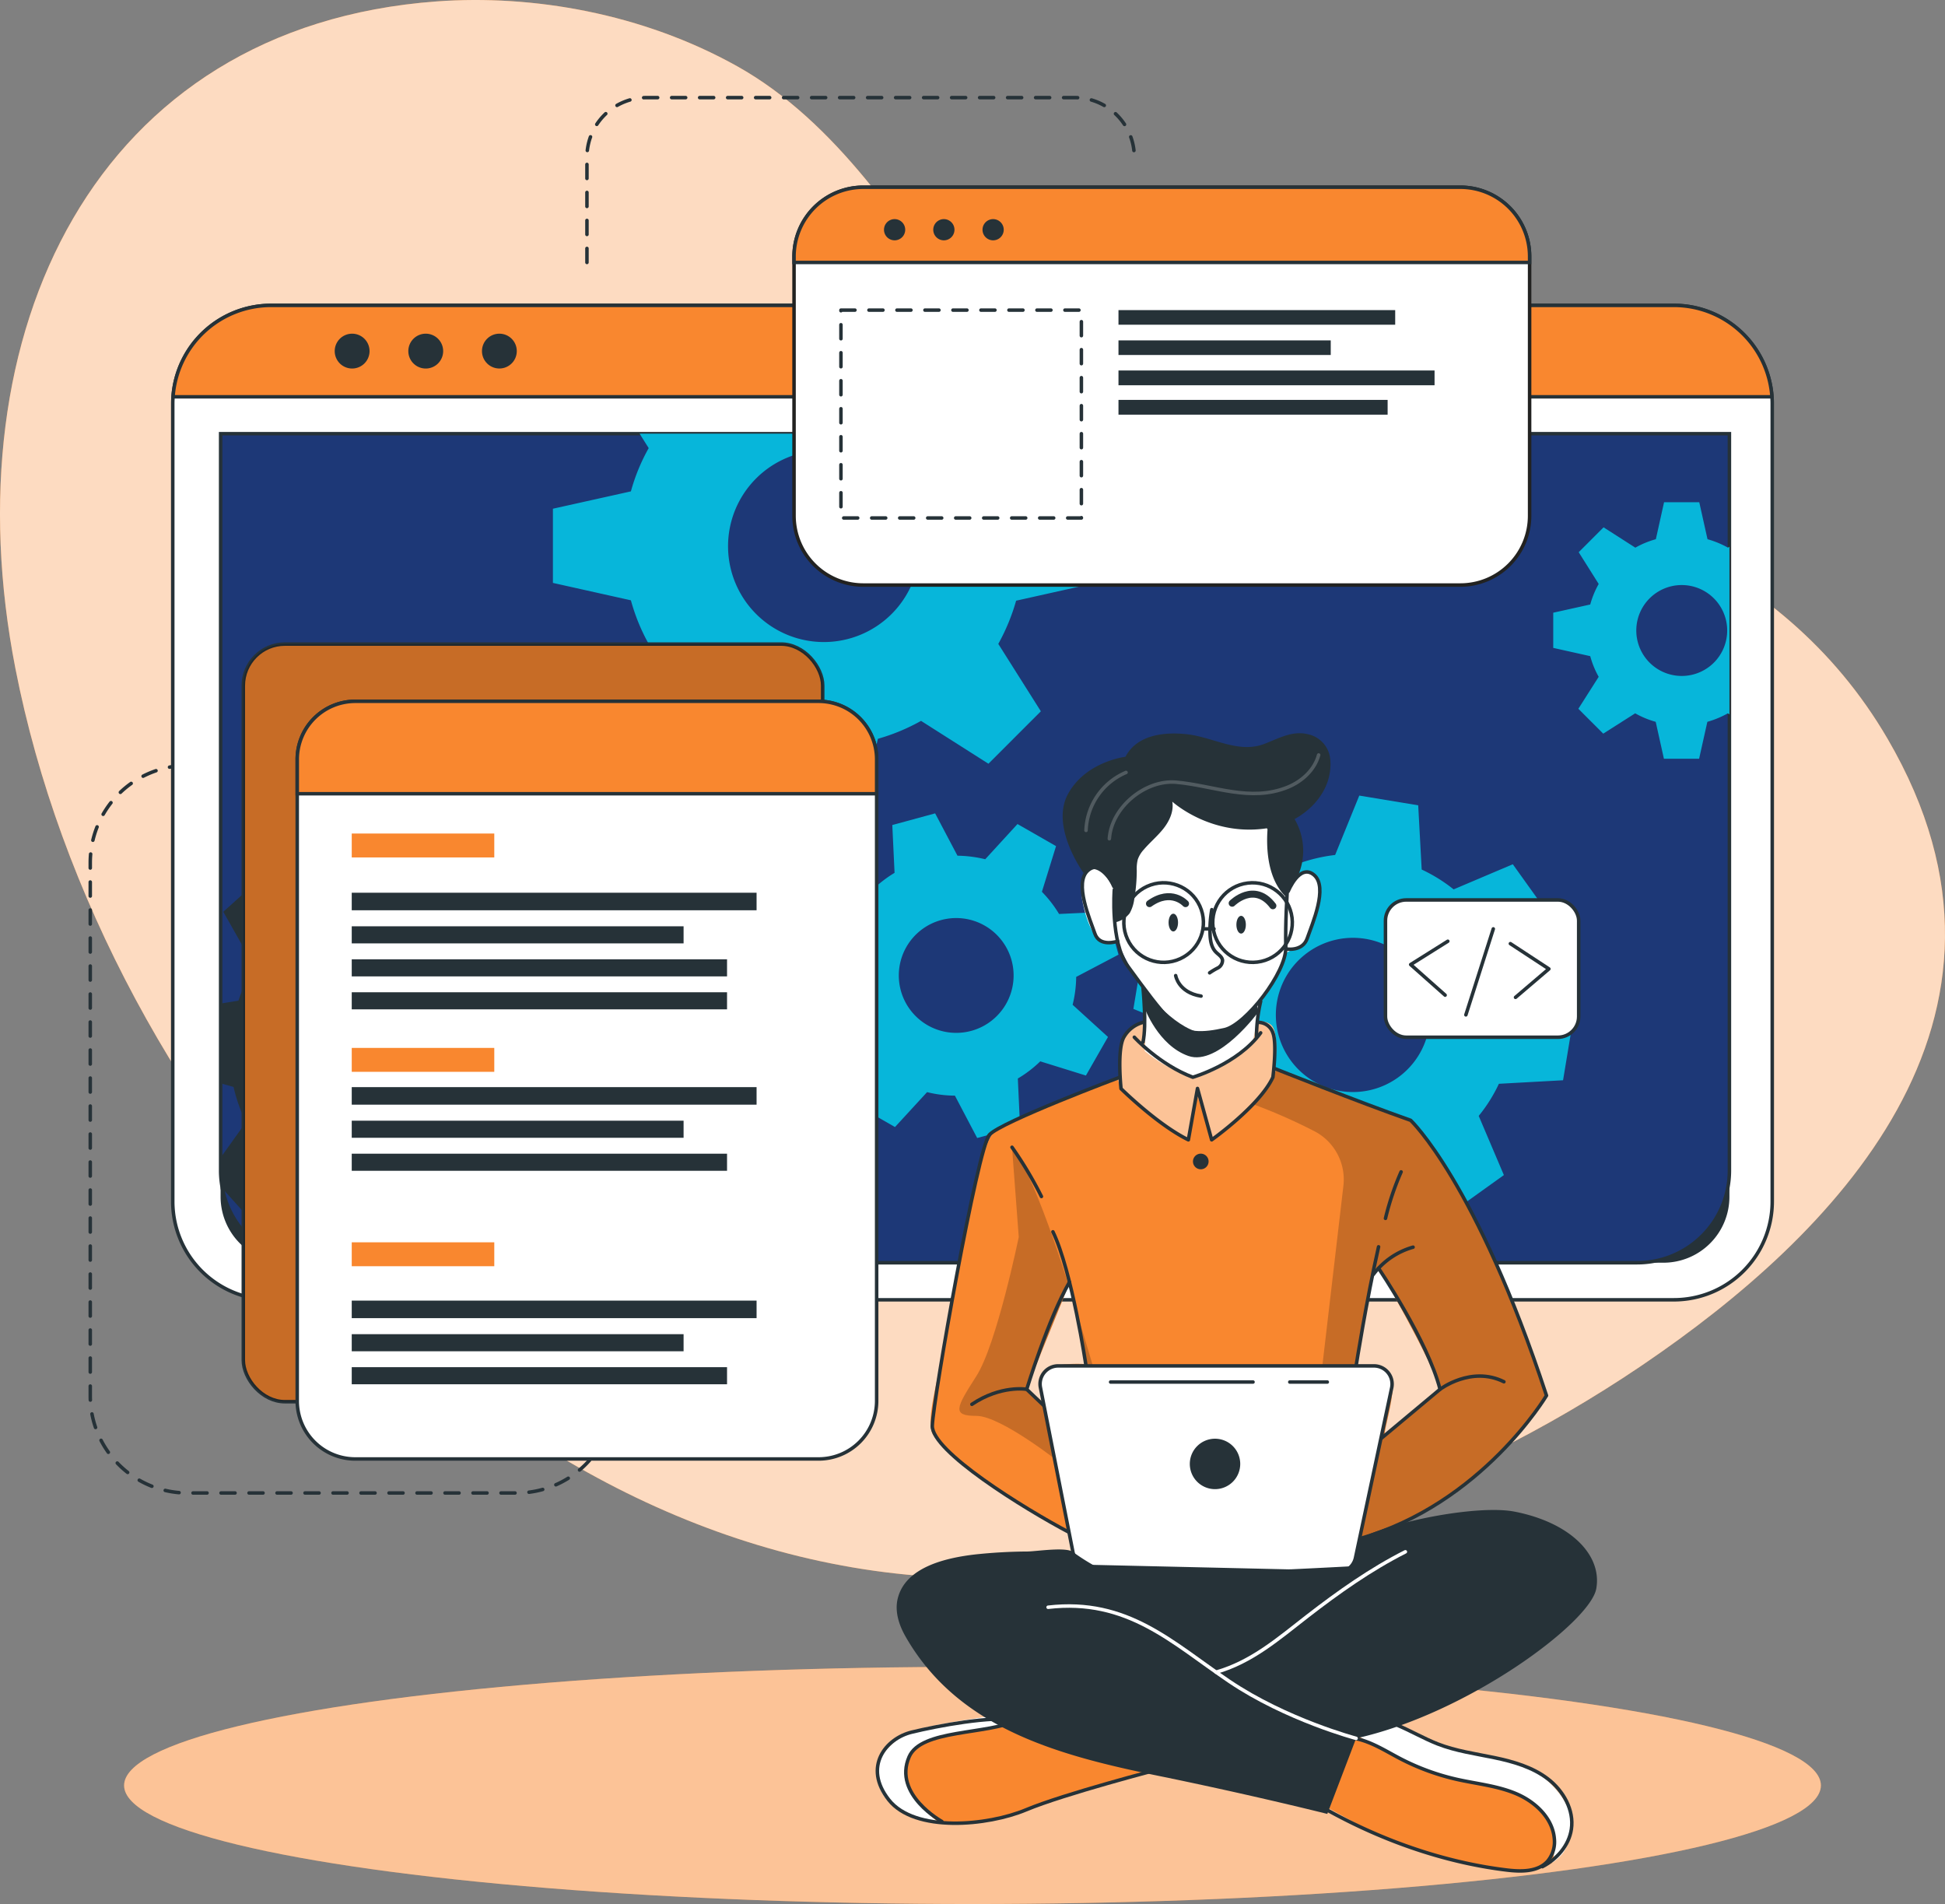 <svg xmlns="http://www.w3.org/2000/svg" width="612.991" height="600" viewBox="0 0 612.991 600">
  <rect x="0" y="0" width="612.991" height="600" fill="#808080" stroke="none"/>
  <g id="Group_36862" data-name="Group 36862" transform="translate(-30.462 -42.391)">
    <g id="Background_Simple" data-name="Background Simple" transform="translate(30.462 42.391)">
      <g id="Group_36848" data-name="Group 36848">
        <path id="Path_37622" data-name="Path 37622" d="M625.321,275.14C557.269,158.6,372.7,200.109,335,143.42c-19.3-29.025-40.9-62.669-72.223-80.166-29.861-16.679-64.484-22.629-94.67-20.421C60.315,50.724,14.609,147.165,35.323,253.072,62.956,394.346,188.191,538.656,336.968,539.666c77.813.528,152.1-27.287,210.377-66.608l1.3-.884C606.865,432.547,677.277,364.115,625.321,275.14Z" transform="translate(-30.462 -42.391)" fill="#f9872f"/>
        <path id="Path_37623" data-name="Path 37623" d="M625.321,275.14C557.269,158.6,372.7,200.109,335,143.42c-19.3-29.025-40.9-62.669-72.223-80.166-29.861-16.679-64.484-22.629-94.67-20.421C60.315,50.724,14.609,147.165,35.323,253.072,62.956,394.346,188.191,538.656,336.968,539.666c77.813.528,152.1-27.287,210.377-66.608l1.3-.884C606.865,432.547,677.277,364.115,625.321,275.14Z" transform="translate(-30.462 -42.391)" fill="#fff" opacity="0.7"/>
      </g>
    </g>
    <g id="Lines" transform="translate(58.909 73.154)">
      <g id="Group_36849" data-name="Group 36849" transform="translate(0 0)">
        <path id="Path_37624" data-name="Path 37624" d="M89.023,215.179H81.457A30.619,30.619,0,0,0,50.838,245.8V413.807a30.619,30.619,0,0,0,30.619,30.619H185.27a30.619,30.619,0,0,0,30.619-30.619h0" transform="translate(-50.838 -4.714)" fill="none" stroke="#263238" stroke-linecap="round" stroke-linejoin="round" stroke-width="1.103" stroke-dasharray="4.412"/>
        <path id="Path_37625" data-name="Path 37625" d="M162.964,116.365V83.178a18.752,18.752,0,0,1,18.752-18.752h135a18.752,18.752,0,0,1,18.752,18.752h0" transform="translate(-6.426 -64.426)" fill="none" stroke="#263238" stroke-linecap="round" stroke-linejoin="round" stroke-width="1.103" stroke-dasharray="4.412"/>
      </g>
    </g>
    <g id="Shadow" transform="translate(69.575 567.662)">
      <g id="Group_36850" data-name="Group 36850">
        <ellipse id="Ellipse_2150" data-name="Ellipse 2150" cx="267.382" cy="37.365" rx="267.382" ry="37.365" fill="#f9872f"/>
        <ellipse id="Ellipse_2151" data-name="Ellipse 2151" cx="267.382" cy="37.365" rx="267.382" ry="37.365" fill="#fff" opacity="0.5"/>
      </g>
    </g>
    <g id="Window" transform="translate(84.907 138.621)">
      <g id="Group_36851" data-name="Group 36851">
        <path id="Path_37626" data-name="Path 37626" d="M573.561,142.319V393.7a30.99,30.99,0,0,1-30.986,30.986H100.446A30.99,30.99,0,0,1,69.46,393.7V142.319c0-.739.031-1.463.092-2.186a30.982,30.982,0,0,1,30.894-28.814H542.575a30.982,30.982,0,0,1,30.894,28.814C573.53,140.856,573.561,141.581,573.561,142.319Z" transform="translate(-69.46 -111.319)" fill="#fff" stroke="#263238" stroke-linecap="round" stroke-linejoin="round" stroke-width="1.103"/>
        <path id="Rectangle_5704" data-name="Rectangle 5704" d="M0,0H475.525a0,0,0,0,1,0,0V240.452a20.8,20.8,0,0,1-20.8,20.8H20.8A20.8,20.8,0,0,1,0,240.452V0A0,0,0,0,1,0,0Z" transform="translate(15.078 40.427)" fill="#263238"/>
        <path id="Path_37627" data-name="Path 37627" d="M555.793,140.275V372.5a28.881,28.881,0,0,1-28.716,29.029h-418.1A28.881,28.881,0,0,1,80.26,372.5V140.275Z" transform="translate(-65.182 -99.85)" fill="#1d3877"/>
        <path id="Path_37628" data-name="Path 37628" d="M573.442,140.133H69.526a30.982,30.982,0,0,1,30.894-28.814H542.548A30.982,30.982,0,0,1,573.442,140.133Z" transform="translate(-69.434 -111.319)" fill="#f9872f" stroke="#263238" stroke-miterlimit="10" stroke-width="1.103"/>
        <path id="Path_37629" data-name="Path 37629" d="M117,123.2a5.488,5.488,0,1,1-5.488-5.488A5.488,5.488,0,0,1,117,123.2Z" transform="translate(-54.979 -108.789)" fill="#263238"/>
        <path id="Path_37630" data-name="Path 37630" d="M133.618,123.2a5.489,5.489,0,1,1-5.489-5.488A5.49,5.49,0,0,1,133.618,123.2Z" transform="translate(-48.395 -108.789)" fill="#263238"/>
        <circle id="Ellipse_2152" data-name="Ellipse 2152" cx="5.488" cy="5.488" r="5.488" transform="translate(97.452 8.918)" fill="#263238"/>
        <path id="Path_37631" data-name="Path 37631" d="M555.782,140.282V372.488a29.048,29.048,0,0,1-29.044,29.046H109.3a29.038,29.038,0,0,1-28.476-23.41l-.015-.015v-.061a28.794,28.794,0,0,1-.539-5.559V140.282Z" transform="translate(-65.18 -99.847)" fill="none" stroke="#263238" stroke-miterlimit="10" stroke-width="1.103"/>
        <path id="Path_37632" data-name="Path 37632" d="M436.173,170.072a29.515,29.515,0,0,0-6.453-2.664l-2.6-11.659H416.028l-2.587,11.659a28.629,28.629,0,0,0-6.468,2.664l-10.01-6.407-7.839,7.839,6.3,10.01a28.51,28.51,0,0,0-2.664,6.468L381.1,190.569v11.089l11.659,2.6a28.26,28.26,0,0,0,2.664,6.514l-6.407,10.071,7.839,7.839,10.071-6.407a28.617,28.617,0,0,0,6.468,2.68l2.587,11.642h11.089l2.6-11.642a29.5,29.5,0,0,0,6.453-2.68l.508.324V169.778ZM421.6,210.5a14.323,14.323,0,1,1,14.322-14.323A14.315,14.315,0,0,1,421.6,210.5Z" transform="translate(53.978 -93.721)" fill="#07b6da"/>
        <path id="Path_37633" data-name="Path 37633" d="M325.841,187.431V164.053l-24.58-5.452a63.509,63.509,0,0,0-5.621-13.644l2.972-4.682H182.6l2.865,4.558a60.517,60.517,0,0,0-5.607,13.63l-24.578,5.467v23.378l24.578,5.482a61.336,61.336,0,0,0,5.607,13.738L171.96,227.765,188.5,244.289l21.222-13.506a62.433,62.433,0,0,0,13.644,5.651l5.452,24.549H252.2l5.5-24.549a62.875,62.875,0,0,0,13.6-5.651l21.237,13.506,16.524-16.524-13.414-21.237a64.067,64.067,0,0,0,5.621-13.615Zm-85.164,18.512a30.2,30.2,0,1,1,30.2-30.2A30.2,30.2,0,0,1,240.677,205.943Z" transform="translate(-35.467 -99.85)" fill="#07b6da"/>
        <path id="Path_37634" data-name="Path 37634" d="M200.5,312.028l.984-18.543-19.219-5.421a52.079,52.079,0,0,0-3.943-11.026l11.611-16.309-12.443-13.814-17.4,9.841a51.523,51.523,0,0,0-10.595-5.066l-3.327-19.713-18.542-.986-5.36,19.281a48.485,48.485,0,0,0-11.028,3.912L94.942,242.571l-13.83,12.445,9.856,17.418a48.123,48.123,0,0,0-5.083,10.58l-5.621.924v25.118l4.081,1.155a48.577,48.577,0,0,0,3.943,11.057l-8.023,11.227.539,9.625v.061l.015.015,8.27,9.179,17.433-9.841a48.292,48.292,0,0,0,10.626,5.128l3.173,18.928v.015l.154.785,18.543.986.493-1.77v-.015l4.865-17.5a49.623,49.623,0,0,0,11.089-3.912l16.262,11.6,13.83-12.428-9.824-17.433a48.19,48.19,0,0,0,5.02-10.566Zm-49.251-28.969a24.012,24.012,0,1,0-1.786,33.9A24.013,24.013,0,0,0,151.245,283.059Z" transform="translate(-65.18 -63.918)" fill="#263238"/>
        <path id="Path_37635" data-name="Path 37635" d="M297.51,286.3a37.765,37.765,0,0,0,1.125-8.781l13.33-7.008-3.683-13.525-15.047.7a37.419,37.419,0,0,0-5.406-6.986l4.458-14.394-12.15-6.961-10.165,11.092a39.361,39.361,0,0,0-8.753-1.114l-7.038-13.342-13.5,3.676.712,15.067a38.235,38.235,0,0,0-7,5.4l-14.4-4.444-6.969,12.131,11.151,10.138a36.577,36.577,0,0,0-1.1,8.758l-13.355,7.032,3.683,13.525,15.067-.713a35.848,35.848,0,0,0,5.386,6.994l-4.48,14.321,12.152,6.961,10.112-11a36.831,36.831,0,0,0,8.773,1.106l7.018,13.351,13.506-3.675-.593-12.869-.1-2.206a37.134,37.134,0,0,0,7.068-5.408l14.389,4.473,5.946-10.392,1.014-1.759Zm-31.933,8.216a18.091,18.091,0,1,1,12.7-22.209A18.09,18.09,0,0,1,265.577,294.518Z" transform="translate(-13.906 -65.901)" fill="#07b6da"/>
        <path id="Path_37636" data-name="Path 37636" d="M421.735,311.678l3.08-18.557-18.789-7.561a49.9,49.9,0,0,0-2.694-11.582l13.521-15.061L405.9,243.609l-18.65,7.916a49.612,49.612,0,0,0-10.071-6.253l-1.093-20.235-18.574-3.066-7.607,18.712a51.994,51.994,0,0,0-11.534,2.71l-15.109-13.521-15.293,10.95,7.931,18.635a50.691,50.691,0,0,0-5.651,8.779c-.215.43-.431.861-.631,1.293L289.4,270.653l-3.08,18.542,3.049,1.231,15.74,6.345a48.792,48.792,0,0,0,2.694,11.535l-13.521,15.108,10.95,15.293,18.649-7.947a48.363,48.363,0,0,0,10.057,6.3l1.047,20.144,18.557,3.064,7.593-18.572a48.8,48.8,0,0,0,11.565-2.711l15.076,13.538,15.308-10.965-7.931-18.65a48.586,48.586,0,0,0,6.361-10.119Zm-52.069-.832a24.3,24.3,0,1,1,5.605-33.911A24.308,24.308,0,0,1,369.667,310.846Z" transform="translate(16.436 -67.491)" fill="#07b6da"/>
      </g>
    </g>
    <g id="Graphics" transform="translate(107.145 101.391)">
      <g id="Group_36859" data-name="Group 36859" transform="translate(0 0)">
        <g id="Group_36856" data-name="Group 36856" transform="translate(0 143.963)">
          <rect id="Rectangle_5705" data-name="Rectangle 5705" width="182.604" height="238.751" rx="13.11" fill="#f9872f" stroke="#263238" stroke-miterlimit="10" stroke-width="1.103"/>
          <rect id="Rectangle_5706" data-name="Rectangle 5706" width="182.604" height="238.751" rx="13.11" opacity="0.2"/>
          <g id="Group_36855" data-name="Group 36855" transform="translate(17 18.04)">
            <path id="Path_37637" data-name="Path 37637" d="M280.169,218.988V421.132a18.3,18.3,0,0,1-18.311,18.311h-146a18.3,18.3,0,0,1-18.3-18.311V218.988a18.3,18.3,0,0,1,18.3-18.3h146A18.3,18.3,0,0,1,280.169,218.988Z" transform="translate(-97.566 -200.692)" fill="#fff" stroke="#263238" stroke-linecap="round" stroke-linejoin="round" stroke-width="1.103"/>
            <path id="Path_37638" data-name="Path 37638" d="M280.169,218.988v10.825H97.566V218.988a18.3,18.3,0,0,1,18.3-18.3h146A18.3,18.3,0,0,1,280.169,218.988Z" transform="translate(-97.566 -200.692)" fill="#f9872f" stroke="#263238" stroke-miterlimit="10" stroke-width="1.103"/>
            <rect id="Rectangle_5707" data-name="Rectangle 5707" width="44.924" height="7.535" transform="translate(17.173 41.662)" fill="#f9872f"/>
            <rect id="Rectangle_5708" data-name="Rectangle 5708" width="44.924" height="7.535" transform="translate(17.173 109.217)" fill="#f9872f"/>
            <rect id="Rectangle_5709" data-name="Rectangle 5709" width="44.924" height="7.535" transform="translate(17.173 170.477)" fill="#f9872f"/>
            <g id="Group_36852" data-name="Group 36852" transform="translate(17.173 60.317)">
              <rect id="Rectangle_5710" data-name="Rectangle 5710" width="127.591" height="5.527" fill="#263238"/>
              <rect id="Rectangle_5711" data-name="Rectangle 5711" width="104.585" height="5.385" transform="translate(0 10.578)" fill="#263238"/>
              <rect id="Rectangle_5712" data-name="Rectangle 5712" width="118.28" height="5.386" transform="translate(0 20.977)" fill="#263238"/>
              <rect id="Rectangle_5713" data-name="Rectangle 5713" width="118.28" height="5.385" transform="translate(0 31.366)" fill="#263238"/>
            </g>
            <g id="Group_36853" data-name="Group 36853" transform="translate(17.173 121.577)">
              <rect id="Rectangle_5714" data-name="Rectangle 5714" width="127.591" height="5.527" fill="#263238"/>
              <rect id="Rectangle_5715" data-name="Rectangle 5715" width="104.585" height="5.385" transform="translate(0 10.578)" fill="#263238"/>
              <rect id="Rectangle_5716" data-name="Rectangle 5716" width="118.28" height="5.386" transform="translate(0 20.977)" fill="#263238"/>
            </g>
            <g id="Group_36854" data-name="Group 36854" transform="translate(17.173 188.85)">
              <rect id="Rectangle_5717" data-name="Rectangle 5717" width="127.591" height="5.527" fill="#263238"/>
              <rect id="Rectangle_5718" data-name="Rectangle 5718" width="104.585" height="5.386" transform="translate(0 10.578)" fill="#263238"/>
              <rect id="Rectangle_5719" data-name="Rectangle 5719" width="118.28" height="5.386" transform="translate(0 20.977)" fill="#263238"/>
            </g>
          </g>
        </g>
        <g id="Group_36858" data-name="Group 36858" transform="translate(173.57)">
          <path id="Path_37639" data-name="Path 37639" d="M441.536,106.49v81.7a21.815,21.815,0,0,1-21.822,21.822H231.537a21.824,21.824,0,0,1-21.822-21.822v-81.7a21.837,21.837,0,0,1,21.822-21.838H419.714A21.828,21.828,0,0,1,441.536,106.49Z" transform="translate(-209.715 -84.652)" fill="#fff" stroke="#222221" stroke-miterlimit="10" stroke-width="1.103"/>
          <path id="Path_37640" data-name="Path 37640" d="M441.536,106.49v1.864H209.715V106.49a21.837,21.837,0,0,1,21.822-21.838H419.714A21.828,21.828,0,0,1,441.536,106.49Z" transform="translate(-209.715 -84.652)" fill="#f9872f" stroke="#263238" stroke-miterlimit="10" stroke-width="1.103"/>
          <path id="Path_37641" data-name="Path 37641" d="M235.728,97.555a3.342,3.342,0,1,1,0-4.726A3.34,3.34,0,0,1,235.728,97.555Z" transform="translate(-201.672 -81.801)" fill="#263238"/>
          <path id="Path_37642" data-name="Path 37642" d="M246.848,97.555a3.342,3.342,0,1,1,0-4.726A3.34,3.34,0,0,1,246.848,97.555Z" transform="translate(-197.267 -81.801)" fill="#263238"/>
          <path id="Path_37643" data-name="Path 37643" d="M257.968,97.555a3.342,3.342,0,1,1,0-4.726A3.34,3.34,0,0,1,257.968,97.555Z" transform="translate(-192.863 -81.801)" fill="#263238"/>
          <rect id="Rectangle_5720" data-name="Rectangle 5720" width="75.778" height="65.502" transform="translate(14.781 38.725)" fill="none" stroke="#263238" stroke-linecap="round" stroke-linejoin="round" stroke-width="1.103" stroke-dasharray="4.412"/>
          <g id="Group_36857" data-name="Group 36857" transform="translate(102.25 38.725)">
            <rect id="Rectangle_5721" data-name="Rectangle 5721" width="87.21" height="4.6" fill="#263238"/>
            <rect id="Rectangle_5722" data-name="Rectangle 5722" width="66.896" height="4.6" transform="translate(0 9.54)" fill="#263238"/>
            <rect id="Rectangle_5723" data-name="Rectangle 5723" width="99.615" height="4.655" transform="translate(0 19.025)" fill="#263238"/>
            <rect id="Rectangle_5724" data-name="Rectangle 5724" width="84.824" height="4.654" transform="translate(0 28.292)" fill="#263238"/>
          </g>
        </g>
      </g>
    </g>
    <g id="Character" transform="translate(306.749 273.444)">
      <g id="Group_36861" data-name="Group 36861">
        <path id="Path_37644" data-name="Path 37644" d="M324,444.93s-40.487,11.613-46.139,13.615c-5.143,1.816-19.08,6.7-29.537,5.189a22.545,22.545,0,0,1-2.988-.646c-10.6-3.157-15.354-6.1-16.741-12.767-1.4-6.683,3.881-11.565,8.963-14.708s32.649-6.421,32.649-6.421l6.652,1.956h.015Z" transform="translate(-228.362 -120.236)" fill="#f9872f"/>
        <path id="Path_37645" data-name="Path 37645" d="M248.319,463.734a22.545,22.545,0,0,1-2.988-.646c-10.6-3.157-15.354-6.1-16.741-12.767-1.4-6.683,3.881-11.565,8.963-14.708s32.649-6.421,32.649-6.421l6.652,1.956c-6.021,2.771-28.475,4.311-33.372,7.13s-7.269,8.131-4.374,15.308C240.649,457.4,244.776,461.1,248.319,463.734Z" transform="translate(-228.362 -120.236)" fill="#fff"/>
        <path id="Path_37646" data-name="Path 37646" d="M317.841,446.111s-30.407,7.878-42.463,12.921-35.061,7.248-43.255-3.151-.945-19.347,7.249-21.334,24.763-5.139,33.811-3.878" transform="translate(-228.298 -119.765)" fill="none" stroke="#263238" stroke-linecap="round" stroke-linejoin="round" stroke-width="1.103"/>
        <path id="Path_37647" data-name="Path 37647" d="M246.322,462.629s-15.472-8.483-10.334-20.373c3.79-8.775,24.43-6.872,34.65-11.669" transform="translate(-225.755 -119.683)" fill="none" stroke="#263238" stroke-linecap="round" stroke-linejoin="round" stroke-width="1.103"/>
        <path id="Path_37648" data-name="Path 37648" d="M409.133,465.836c-.416,4.142-1.879,8.115-6.067,10.58-2.788,1.649-6.761,2.634-12.443,2.573-14.2-.186-40.889-10.334-40.889-10.334l-24.994-13.814,13-20.576,3.557-5.636,9.195,2.063s7.607,4.313,15.262,7.747,26.226,4.158,32.772,9.456C405.067,453.176,409.841,458.937,409.133,465.836Z" transform="translate(-190.188 -120.459)" fill="#f9872f"/>
        <path id="Path_37649" data-name="Path 37649" d="M405.445,465.836c-.416,4.142-1.879,8.115-6.067,10.58a18.718,18.718,0,0,0-.709-12.474c-2.771-6.268-11.874-11.8-23.824-12.72-11.935-.924-21.1-6.514-25.888-9.01-3.742-1.941-11.627-6.175-14.907-7.947l3.557-5.636,9.195,2.063s7.607,4.313,15.262,7.747,26.226,4.158,32.772,9.456C401.38,453.176,406.153,458.937,405.445,465.836Z" transform="translate(-186.5 -120.459)" fill="#fff"/>
        <path id="Path_37650" data-name="Path 37650" d="M329.44,456.355c17.793,10.193,38.144,17.532,58.5,19.985,4.546.547,9.837.623,12.883-2.8a9.525,9.525,0,0,0,2.1-7.141c-.551-6.416-5.945-11.5-11.863-14.047s-12.45-3.15-18.734-4.558a74.07,74.07,0,0,1-18.017-6.591c-4.516-2.358-8.89-5.22-13.874-6.275s-10.924.225-13.583,4.572" transform="translate(-189.35 -118.101)" fill="none" stroke="#263238" stroke-linecap="round" stroke-linejoin="round" stroke-width="1.103"/>
        <path id="Path_37651" data-name="Path 37651" d="M395.509,477.061c4.6-2.361,8.378-6.7,9.143-11.811.906-6.048-2.538-12.127-7.391-15.847s-10.917-5.467-16.905-6.712-12.111-2.082-17.809-4.306c-8.758-3.422-17.4-10.182-26.484-7.771" transform="translate(-185.702 -119.874)" fill="none" stroke="#263238" stroke-linecap="round" stroke-linejoin="round" stroke-width="1.103"/>
        <path id="Path_37652" data-name="Path 37652" d="M391.84,304.947l-42.29-16.094-.524-.2s.155-1.125.278-2.757c.261-3.373.4-8.871-1.185-10.735-2.357-2.756-9.041-.445-15.555-3.434s-18.572,2.357-18.572,2.357-8.7-1.6-12.537,4.682c-1.955,5.066-1.277,12.612-1.277,12.612s-.278.107-.8.293c-5.036,1.879-32.448,12.2-38.254,16.34-6.407,4.543-13.49,51.129-15.77,64.8-2.278,13.691-6.328,26.012-4.265,30.724,2.048,4.7,31.508,27.383,48.449,33.234,16.942,5.868,77.049,4.144,77.049,4.144s.986-.263,2.725-.817c10.165-3.265,46.233-16.71,65.359-48.419C434.668,391.68,416.142,330.911,391.84,304.947ZM277.584,383.3c-3.11,2.2-1.448,10.75-1.448,10.75l-5.3-4.666,13.291-32.68,5.667,25.086S280.7,381.116,277.584,383.3Zm106.325,20.76c-1.463.755,4.2-14.954,1.509-18.511-2.7-3.573-10.765-3.218-10.765-3.218l.692-4.3c.094-.478,4.79-24.564,4.79-24.564l1.586-1.893s16.449,28.2,19.389,38.13C401.11,389.709,383.185,404.062,383.909,404.062Z" transform="translate(-223.547 -182.966)" fill="#f9872f"/>
        <path id="Path_37653" data-name="Path 37653" d="M298.5,222.254l-21.825,23.174s-3.011,2.66-1.815,9.382,3.982,12.5,6.087,12.946a29.913,29.913,0,0,0,5.054.452s4.677,10.136,7.99,14.12c0,0,1.155,15.645.539,19.989,0,0,7.842,6.849,15.227,7.72s18.8-10.446,18.8-10.446l2.83-13.853s6.694-10.164,7.152-12.871,3.517-2.012,5.022-3.345,4.986-7.3,5.559-12.946.616-12.119-5.936-10.217c-5.678-1.526-2.123-13.528-2.123-13.528l-9.977-8.8Z" transform="translate(-210.055 -202.202)" fill="#fff"/>
        <path id="Path_37654" data-name="Path 37654" d="M332.851,288.852a22.042,22.042,0,0,1-1.124,2.526c-3.6,6.792-19.3,19.728-19.3,19.728l-4.742-14.585-2.6,14.585c-5.235-2.28-21.205-16.125-21.205-16.125s-.539-1.293-1.2-3.31c.524-.186.8-.293.8-.293s-.677-7.546,1.277-12.612c3.835-6.284,12.537-4.682,12.537-4.682s12.058-5.344,18.572-2.357,13.2.678,15.555,3.434.907,13.492.907,13.492Z" transform="translate(-206.848 -182.966)" fill="#fff" opacity="0.5"/>
        <path id="Path_37655" data-name="Path 37655" d="M363,300.669l-42.29-16.094-.524-.2s.155-1.125.278-2.757l-.878,5.482-6.252,8.5a171.346,171.346,0,0,1,19.513,8.6,17.139,17.139,0,0,1,8.964,17.1l-7.8,66.661-3.187,37.854,9.64,10.01c10.165-3.265,46.233-16.71,65.359-48.419C405.827,387.4,387.3,326.634,363,300.669Zm-7.931,99.116c-1.463.755,4.2-14.954,1.509-18.511-2.7-3.573-10.765-3.218-10.765-3.218l.692-4.3c.094-.477,4.79-24.564,4.79-24.564l1.586-1.893s16.449,28.2,19.389,38.13C372.269,385.431,354.343,399.785,355.068,399.785Z" transform="translate(-194.706 -178.689)" opacity="0.2"/>
        <path id="Path_37656" data-name="Path 37656" d="M290.077,373.458,283.5,351.482s-11.79-40.213-19.875-50.131l2.125,28.281s-6.936,33.785-13.358,43.826c-6.422,10.025-7.808,12.536,0,12.536s26.8,15.139,26.8,15.139L277.726,388.5Zm-16.526,8.5-5.3-4.666,13.291-32.68,5.667,25.086s-9.1-.677-12.213,1.509C271.889,373.412,273.552,381.959,273.552,381.959Z" transform="translate(-220.962 -170.872)" opacity="0.2"/>
        <path id="Path_37657" data-name="Path 37657" d="M288.485,265.284s1.213,11.849,0,17.264" transform="translate(-204.548 -185.158)" fill="none" stroke="#263238" stroke-linecap="round" stroke-linejoin="round" stroke-width="1.103"/>
        <path id="Path_37658" data-name="Path 37658" d="M314.108,279.725a50.82,50.82,0,0,1,1.319-11.322" transform="translate(-194.399 -183.923)" fill="none" stroke="#263238" stroke-linecap="round" stroke-linejoin="round" stroke-width="1.103"/>
        <path id="Path_37659" data-name="Path 37659" d="M330.031,228.582s7.17,9.008,6.8,15.809-.919,14.891-.736,22.8-12.683,24.45-19.3,25.92-12.316,1.839-16.544-2.389-8.456-10.112-13.972-17.648-4.227-24.083-4.227-24.083" transform="translate(-207.147 -199.696)" fill="none" stroke="#263238" stroke-linecap="round" stroke-linejoin="round" stroke-width="1.103"/>
        <path id="Path_37660" data-name="Path 37660" d="M304.215,247.714a37.23,37.23,0,0,0-.558,7.493c.056,2.1.367,4.37,1.839,5.869.792.808,1.943,1.455,2.094,2.576a2.722,2.722,0,0,1-1.473,2.44,20.8,20.8,0,0,0-2.584,1.536" transform="translate(-198.588 -192.118)" fill="none" stroke="#263238" stroke-linecap="round" stroke-linejoin="round" stroke-width="1.103"/>
        <path id="Path_37661" data-name="Path 37661" d="M295.866,262.6s.829,5.343,8,6.461" transform="translate(-201.624 -186.22)" fill="none" stroke="#263238" stroke-linecap="round" stroke-linejoin="round" stroke-width="1.103"/>
        <path id="Path_37662" data-name="Path 37662" d="M297.246,251.425c0,1.544-.667,2.8-1.491,2.8s-1.491-1.252-1.491-2.8.667-2.795,1.491-2.795S297.246,249.881,297.246,251.425Z" transform="translate(-202.259 -191.755)" fill="#263238"/>
        <path id="Path_37663" data-name="Path 37663" d="M312.555,251.906c0,1.544-.667,2.8-1.491,2.8s-1.491-1.252-1.491-2.8.667-2.795,1.491-2.795S312.555,250.362,312.555,251.906Z" transform="translate(-196.195 -191.564)" fill="#263238"/>
        <path id="Path_37664" data-name="Path 37664" d="M308.621,247.078s6.95-6.95,12.83.8" transform="translate(-196.572 -193.504)" fill="none" stroke="#263238" stroke-linecap="round" stroke-linejoin="round" stroke-width="2.206"/>
        <path id="Path_37665" data-name="Path 37665" d="M301.314,246.983s-4.41-4.944-11.36,0" transform="translate(-203.966 -193.277)" fill="none" stroke="#263238" stroke-linecap="round" stroke-linejoin="round" stroke-width="2.206"/>
        <path id="Path_37666" data-name="Path 37666" d="M289.024,271.8s4.257,11.733,13.763,15.061,22.129-13.943,22.129-13.943l-.659-2.245s-8.272,10.746-17.472,8.913-18.3-14.3-18.3-14.3Z" transform="translate(-204.548 -185.158)" fill="#263238"/>
        <path id="Path_37667" data-name="Path 37667" d="M285.923,261.456s-5.667,2-7.173-2.415S272.076,243,276.6,239.128s8.152,5.115,8.152,5.115" transform="translate(-209.975 -195.902)" fill="none" stroke="#263238" stroke-linecap="round" stroke-linejoin="round" stroke-width="1.103"/>
        <path id="Path_37668" data-name="Path 37668" d="M320.72,263.447s5.267,1.06,6.774-3.356,6.672-16.038,2.153-19.912-8.153,5.115-8.153,5.115" transform="translate(-191.78 -195.487)" fill="none" stroke="#263238" stroke-linecap="round" stroke-linejoin="round" stroke-width="1.103"/>
        <path id="Path_37669" data-name="Path 37669" d="M286.5,267.561a7.852,7.852,0,0,0,4.973-2.937,12.38,12.38,0,0,0,1.445-4.456,53.824,53.824,0,0,0,.789-8.982,12.09,12.09,0,0,1,.315-3.5,8.967,8.967,0,0,1,1.894-3.115c1.978-2.319,4.359-4.276,6.239-6.675s3.263-5.432,2.754-8.437c0,0,12.851,11.747,31.376,8.114,9.972-1.956,19.545-10.708,18.38-21.706a8.9,8.9,0,0,0-7.027-7.659c-4.931-1.226-9.361,1.4-13.827,3.087-8.142,3.07-16.109-2.2-24.337-3.088-7.036-.757-15.673.116-19.336,7.112,0,0-12.639,1.485-18.174,11.864s4.988,24.75,4.988,24.75,4.234-5.126,9.678,5.252Z" transform="translate(-211.728 -207.891)" fill="#263238"/>
        <path id="Path_37670" data-name="Path 37670" d="M317.127,227.931s-3.268,17.031,5.26,25.276c0,0,1.867-5.119,3.758-6.368a19.747,19.747,0,0,0-1.494-18.909C318.412,218.02,317.127,227.931,317.127,227.931Z" transform="translate(-193.447 -201.698)" fill="#263238"/>
        <path id="Path_37671" data-name="Path 37671" d="M346.857,212.8c-1.262,4.692-5.231,8.325-9.732,10.158-11.839,4.822-23.337-.526-35.19-1.573-9.687-.857-20.368,7.871-21.043,17.816" transform="translate(-207.555 -205.947)" fill="none" stroke="#fff" stroke-linecap="round" stroke-linejoin="round" stroke-width="1.103" opacity="0.2"/>
        <path id="Path_37672" data-name="Path 37672" d="M275.626,235.013a20.7,20.7,0,0,1,12.609-18.264" transform="translate(-209.641 -204.383)" fill="none" stroke="#fff" stroke-linecap="round" stroke-linejoin="round" stroke-width="1.103" opacity="0.2"/>
        <path id="Path_37673" data-name="Path 37673" d="M286.53,276.9s7.8,8.594,18.435,12.612c0,0,14.172-4.11,21.385-13.992" transform="translate(-205.322 -181.102)" fill="none" stroke="#263238" stroke-linecap="round" stroke-linejoin="round" stroke-width="1.103"/>
        <circle id="Ellipse_2153" data-name="Ellipse 2153" cx="12.541" cy="12.541" r="12.541" transform="translate(73.819 53.499) rotate(-24.636)" fill="none" stroke="#263238" stroke-linecap="round" stroke-linejoin="round" stroke-width="1.103"/>
        <circle id="Ellipse_2154" data-name="Ellipse 2154" cx="12.541" cy="12.541" r="12.541" transform="translate(104.488 48.752) rotate(-7.003)" fill="none" stroke="#263238" stroke-linecap="round" stroke-linejoin="round" stroke-width="1.103"/>
        <path id="Path_37674" data-name="Path 37674" d="M290.56,273.162a9.831,9.831,0,0,0-6.032,4.678c-2.22,3.9-.881,16.207-.881,16.207s11.459,11.34,21.215,16.123l2.879-16.186,4.467,16.186s15.11-10.686,19.294-19.718c0,0,1.364-10.532,0-13.992a4.829,4.829,0,0,0-4.511-3.3" transform="translate(-206.623 -182.038)" fill="none" stroke="#263238" stroke-linecap="round" stroke-linejoin="round" stroke-width="1.103"/>
        <path id="Path_37675" data-name="Path 37675" d="M278.586,362.686s-4.473-30.01-10.434-42.254" transform="translate(-212.601 -163.315)" fill="none" stroke="#263238" stroke-linecap="round" stroke-linejoin="round" stroke-width="1.103"/>
        <path id="Path_37676" data-name="Path 37676" d="M258.921,301.351a121.6,121.6,0,0,1,9.269,15.512" transform="translate(-216.258 -170.872)" fill="none" stroke="#263238" stroke-linecap="round" stroke-linejoin="round" stroke-width="1.103"/>
        <path id="Path_37677" data-name="Path 37677" d="M343.228,321.555a86.666,86.666,0,0,1,4.925-14.649" transform="translate(-182.864 -168.672)" fill="none" stroke="#263238" stroke-linecap="round" stroke-linejoin="round" stroke-width="1.103"/>
        <path id="Path_37678" data-name="Path 37678" d="M336.6,361.345s3.232-20.573,7.077-37.528" transform="translate(-185.491 -161.974)" fill="none" stroke="#263238" stroke-linecap="round" stroke-linejoin="round" stroke-width="1.103"/>
        <path id="Path_37679" data-name="Path 37679" d="M340.521,332.44A23.665,23.665,0,0,1,353,323.9" transform="translate(-183.937 -161.94)" fill="none" stroke="#263238" stroke-linecap="round" stroke-linejoin="round" stroke-width="1.103"/>
        <path id="Path_37680" data-name="Path 37680" d="M318.245,283.592s26.022,10.394,42.815,16.3c0,0,20.662,19.432,42.814,86.734,0,0-20.306,34.15-58.915,45.1" transform="translate(-192.76 -177.907)" fill="none" stroke="#263238" stroke-linecap="round" stroke-linejoin="round" stroke-width="1.103"/>
        <path id="Path_37681" data-name="Path 37681" d="M342.184,372.736l18.655-15.576s9.869-7.5,20.133-2.369" transform="translate(-183.278 -150.417)" fill="none" stroke="#263238" stroke-linecap="round" stroke-linejoin="round" stroke-width="1.103"/>
        <path id="Path_37682" data-name="Path 37682" d="M341.665,328.669s15.432,22.73,19.379,38.126" transform="translate(-183.483 -160.052)" fill="none" stroke="#263238" stroke-linecap="round" stroke-linejoin="round" stroke-width="1.103"/>
        <path id="Path_37683" data-name="Path 37683" d="M272.6,361.224l-5.46-5.206s-8.1-1.417-17.281,4.736" transform="translate(-219.845 -149.275)" fill="none" stroke="#263238" stroke-linecap="round" stroke-linejoin="round" stroke-width="1.103"/>
        <path id="Path_37684" data-name="Path 37684" d="M262.241,365.56s6.781-22.275,13.47-33.773" transform="translate(-214.943 -158.817)" fill="none" stroke="#263238" stroke-linecap="round" stroke-linejoin="round" stroke-width="1.103"/>
        <path id="Path_37685" data-name="Path 37685" d="M300.012,285.547s-37.431,14.045-41.1,18.134-17.619,82.646-17.986,91.635c-.328,8.036,28.828,26.092,43.23,33.7" transform="translate(-223.387 -177.132)" fill="none" stroke="#263238" stroke-linecap="round" stroke-linejoin="round" stroke-width="1.103"/>
        <rect id="Rectangle_5725" data-name="Rectangle 5725" width="60.89" height="43.26" rx="6.532" transform="translate(160.363 52.542)" fill="#fff" stroke="#263238" stroke-linecap="round" stroke-linejoin="round" stroke-width="1.103"/>
        <path id="Path_37686" data-name="Path 37686" d="M360.622,254.846l-11.709,7.35,10.865,9.637" transform="translate(-180.613 -189.293)" fill="none" stroke="#263238" stroke-linecap="round" stroke-linejoin="round" stroke-width="1.103"/>
        <path id="Path_37687" data-name="Path 37687" d="M373.043,272.318l10.522-8.968-12.146-7.963" transform="translate(-171.698 -189.078)" fill="none" stroke="#263238" stroke-linecap="round" stroke-linejoin="round" stroke-width="1.103"/>
        <line id="Line_234" data-name="Line 234" y1="27.102" x2="8.644" transform="translate(185.701 61.655)" fill="none" stroke="#263238" stroke-linecap="round" stroke-linejoin="round" stroke-width="1.103"/>
        <path id="Path_37688" data-name="Path 37688" d="M304.693,305.254a2.462,2.462,0,1,1-2.461-2.461A2.461,2.461,0,0,1,304.693,305.254Z" transform="translate(-200.078 -170.301)" fill="#263238"/>
        <g id="Group_36860" data-name="Group 36860" transform="translate(51.509 199.372)">
          <path id="Path_37689" data-name="Path 37689" d="M359.055,399.909H273.868a2,2,0,0,1-2-2h0a2,2,0,0,1,2-2h85.187a2,2,0,0,1,2,2h0A2,2,0,0,1,359.055,399.909Z" transform="translate(-262.637 -332.788)" fill="#263238"/>
          <path id="Path_37690" data-name="Path 37690" d="M364.657,411.2l11.416-53.608a5.705,5.705,0,0,0-5.58-6.893H270.964a5.7,5.7,0,0,0-5.6,6.81L275.6,409.332a5.7,5.7,0,0,0,5.466,4.6l77.878,1.784A5.705,5.705,0,0,0,364.657,411.2Z" transform="translate(-265.257 -350.698)" fill="#fff" stroke="#263238" stroke-linecap="round" stroke-linejoin="round" stroke-width="1.103"/>
          <path id="Path_37691" data-name="Path 37691" d="M314.948,375.08A7.946,7.946,0,1,1,307,367.135,7.946,7.946,0,0,1,314.948,375.08Z" transform="translate(-251.87 -344.187)" fill="#263238"/>
          <line id="Line_235" data-name="Line 235" x2="11.825" transform="translate(78.695 5.086)" fill="none" stroke="#263238" stroke-linecap="round" stroke-linejoin="round" stroke-width="1.103"/>
          <line id="Line_236" data-name="Line 236" x2="44.887" transform="translate(22.224 5.086)" fill="none" stroke="#263238" stroke-linecap="round" stroke-linejoin="round" stroke-width="1.103"/>
        </g>
        <path id="Path_37692" data-name="Path 37692" d="M377.676,455.189,368.6,479s-23.135-5.833-52.782-11.907c-31-6.352-63.376-14.577-80.169-44.04-2.048-3.592-3.411-7.836-2.451-11.858,2.424-10.177,15.663-12.94,24.39-13.958a162.359,162.359,0,0,1,16.516-.93c2.81-.039,12.079-1.511,14.323.14a65.659,65.659,0,0,0,10.772,6.383c4.956,2.1,77.3-1.89,77.3-1.89a25.822,25.822,0,0,0,2.276-8.687c11.371-5.778,37.7-10.674,48.83-8.512,17.5,3.4,27.7,13.609,25.759,24.3S412.8,447.413,377.676,455.189Z" transform="translate(-226.571 -138.444)" fill="#263238"/>
        <path id="Path_37693" data-name="Path 37693" d="M364.137,446.6s-22.005-5.833-39.988-17.983-32.032-26.245-57.083-23.329" transform="translate(-213.032 -129.857)" fill="none" stroke="#fff" stroke-linecap="round" stroke-linejoin="round" stroke-width="1.103"/>
        <path id="Path_37694" data-name="Path 37694" d="M304.99,430.6c11.359-3.268,19.7-10.614,28.81-17.672,9.654-7.475,19.864-14.712,30.844-20.267" transform="translate(-198.01 -134.705)" fill="none" stroke="#fff" stroke-linecap="round" stroke-linejoin="round" stroke-width="1.103"/>
        <line id="Line_237" data-name="Line 237" x2="3.333" transform="translate(102.987 61.655)" fill="none" stroke="#263238" stroke-linecap="round" stroke-linejoin="round" stroke-width="1.103"/>
      </g>
    </g>
  </g>
</svg>
